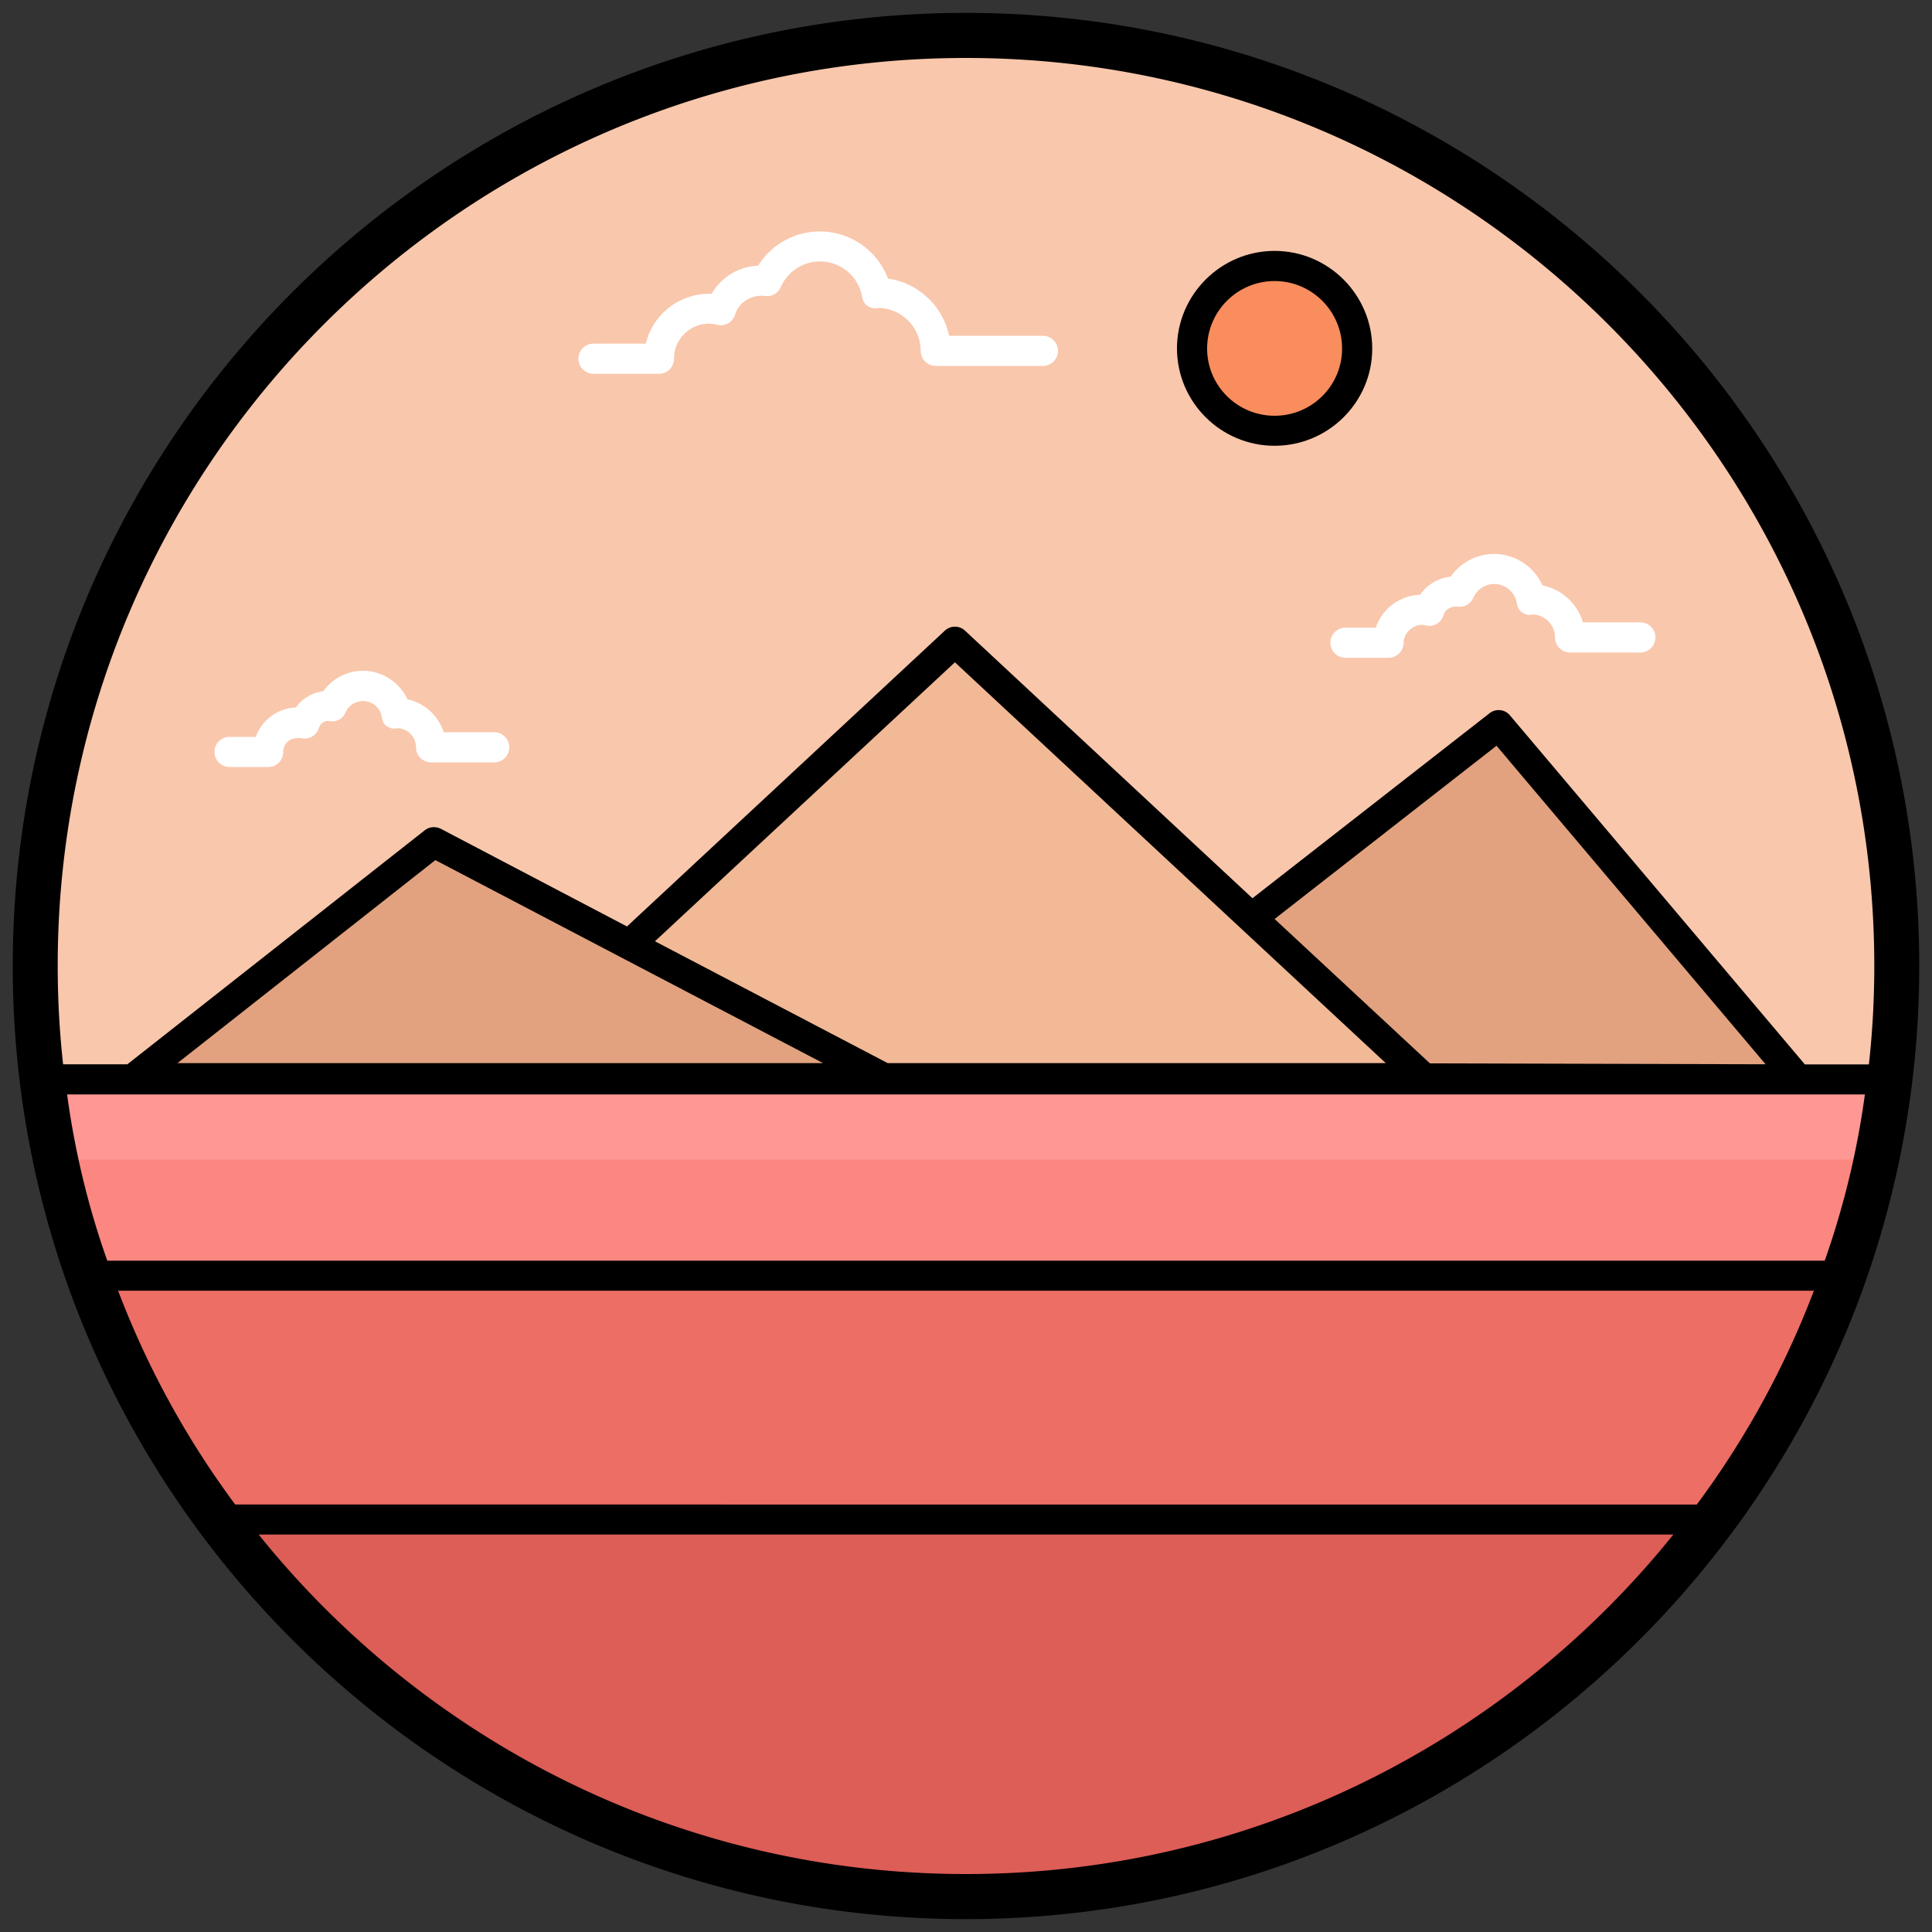 <svg xmlns="http://www.w3.org/2000/svg" viewBox="0 0 150 150" style="enable-background:new 0 0 150 150" xml:space="preserve"><rect x="0" y="0" width="150" height="150" fill="#333333" stroke="none"/><circle transform="matrix(1 -.003 .003 1 -.21 .209)" style="fill:#f9c7ac" cx="75" cy="75.42" r="72.26"/><path style="fill:#e2a27f" d="m139.59 83.8-23.24-27.51-34.98 27.34z"/><path style="fill:#f1b996" d="M110.55 83.71 74.14 49.83 37.73 83.71z"/><path style="fill:#e2a27f" d="M68.63 83.71 33.68 65.4 10.41 83.71z"/><path style="fill:#fc8781" d="M3.24 83.8c4.15 35.98 34.69 63.88 71.76 63.88 37.07 0 67.61-27.91 71.76-63.88H3.24z"/><path style="fill:#ff9794" d="M145.76 90.03c.42-2.05.76-4.13 1.01-6.23H3.24c.24 2.11.59 4.18 1.01 6.23h141.51z"/><path style="fill:#ed6e64" d="M6.73 99.04c9.79 28.31 36.65 48.64 68.28 48.64 31.63 0 58.49-20.33 68.28-48.64H6.73z"/><path style="fill:#dd5d57" d="M16.65 117.97c13.13 18 34.36 29.71 58.35 29.71 23.99 0 45.22-11.71 58.35-29.71H16.65z"/><path style="fill:#fff" d="M51.17 29.02h-5.09c-.64 0-1.17-.52-1.17-1.17s.52-1.17 1.17-1.17h4.06c.54-2.29 2.65-3.95 5.11-3.87a4.358 4.358 0 0 1 3.61-2.18 5.636 5.636 0 0 1 4.79-2.66c2.38 0 4.48 1.49 5.29 3.66 2.36.33 4.26 2.13 4.75 4.44h7.28c.64 0 1.17.52 1.17 1.17s-.52 1.17-1.17 1.17h-8.32c-.64 0-1.17-.52-1.17-1.17 0-1.84-1.5-3.33-3.33-3.33-.31.07-.55 0-.81-.17s-.36-.46-.42-.77a3.313 3.313 0 0 0-3.26-2.67c-1.32 0-2.51.78-3.04 1.99-.21.47-.67.76-1.21.69-1.03-.13-2.03.45-2.34 1.45-.18.59-.8.95-1.41.78-.19-.05-.4-.08-.62-.08-1.49 0-2.71 1.22-2.71 2.71 0 .66-.52 1.18-1.16 1.18zM107.8 51.07h-3.34c-.64 0-1.17-.52-1.17-1.17 0-.64.52-1.17 1.17-1.17h2.36a3.733 3.733 0 0 1 3.44-2.55c.54-.79 1.4-1.31 2.37-1.41a4.106 4.106 0 0 1 3.37-1.76c1.65 0 3.11.99 3.76 2.44 1.5.3 2.71 1.42 3.14 2.87h4.46c.64 0 1.17.52 1.17 1.17 0 .64-.52 1.17-1.17 1.17h-5.46c-.64 0-1.17-.52-1.17-1.17 0-.98-.8-1.78-1.78-1.78-.3.07-.53 0-.79-.18-.26-.17-.35-.45-.41-.76a1.769 1.769 0 0 0-3.36-.36c-.21.47-.69.76-1.22.69-.6-.04-.97.26-1.1.67-.18.6-.8.95-1.41.78-.72-.2-1.68.47-1.68 1.34-.01.66-.53 1.18-1.18 1.18zM20.82 59.55h-3c-.64 0-1.17-.52-1.17-1.17 0-.64.52-1.17 1.17-1.17h2.04a3.449 3.449 0 0 1 3.11-2.28c.49-.69 1.26-1.16 2.12-1.26.71-.98 1.85-1.59 3.09-1.59 1.5 0 2.84.89 3.45 2.21 1.33.29 2.41 1.28 2.82 2.56h3.92c.64 0 1.17.52 1.17 1.17s-.52 1.17-1.17 1.17h-4.9c-.64 0-1.17-.52-1.17-1.17 0-.82-.66-1.48-1.48-1.48-.31.07-.52.01-.79-.16s-.34-.46-.4-.77a1.47 1.47 0 0 0-1.45-1.18c-.59 0-1.12.35-1.35.88-.2.47-.66.76-1.2.69-.44-.12-.77.2-.87.52-.19.6-.81.95-1.43.78-.93-.04-1.34.48-1.34 1.09 0 .64-.52 1.16-1.17 1.16z"/><path style="fill:#f98d5d" d="M92.55 27.07c0 3.52 2.87 6.39 6.41 6.39s6.41-2.87 6.41-6.39a6.41 6.41 0 0 0-12.82 0z"/><path d="M75 1C34.18 1 .99 34.19.99 74.99.99 115.81 34.18 149 75 149c40.79 0 74.01-33.19 74.01-74.01C149.01 34.19 115.79 1 75 1zm32.59 81.54H68.92l-18.07-9.46 23.29-21.66c3.43 3.19-12.41-11.54 33.45 31.12zm3.43.02L98.96 71.35l17.23-13.45 20.89 24.73-26.06-.07zm-47.12-.02H13.78L33.8 66.78c3.09 1.61-11.14-5.83 30.1 15.76zm80.89 2.43a65.04 65.04 0 0 1-3.12 12.91H8.33a64.354 64.354 0 0 1-3.12-12.91h139.58zm-13.05 31.84H18.26a68.789 68.789 0 0 1-9.09-16.6h131.66a68.789 68.789 0 0 1-9.09 16.6zM75 145.5c-22.19 0-42.01-10.3-54.92-26.36h109.84C117.01 135.2 97.19 145.5 75 145.5zm0-141c38.88 0 70.52 31.61 70.52 70.49 0 2.59-.14 5.13-.42 7.65h-4.97l-22.89-27.09c-.4-.49-1.12-.56-1.61-.16L97.24 69.74 74.93 48.97c-.44-.42-1.14-.42-1.58 0L48.68 71.93l-14.45-7.58c-.42-.21-.91-.16-1.26.12L9.89 82.63H4.9c-.28-2.52-.42-5.06-.42-7.65C4.48 36.11 36.12 4.5 75 4.5z"/><path d="M98.96 34.61c4.17 0 7.58-3.38 7.58-7.55s-3.4-7.58-7.58-7.58c-4.17 0-7.58 3.4-7.58 7.58.01 4.17 3.41 7.55 7.58 7.55zm0-12.79c2.89 0 5.24 2.35 5.24 5.24s-2.35 5.22-5.24 5.22-5.24-2.33-5.24-5.22c0-2.89 2.35-5.24 5.24-5.24z"/></svg>